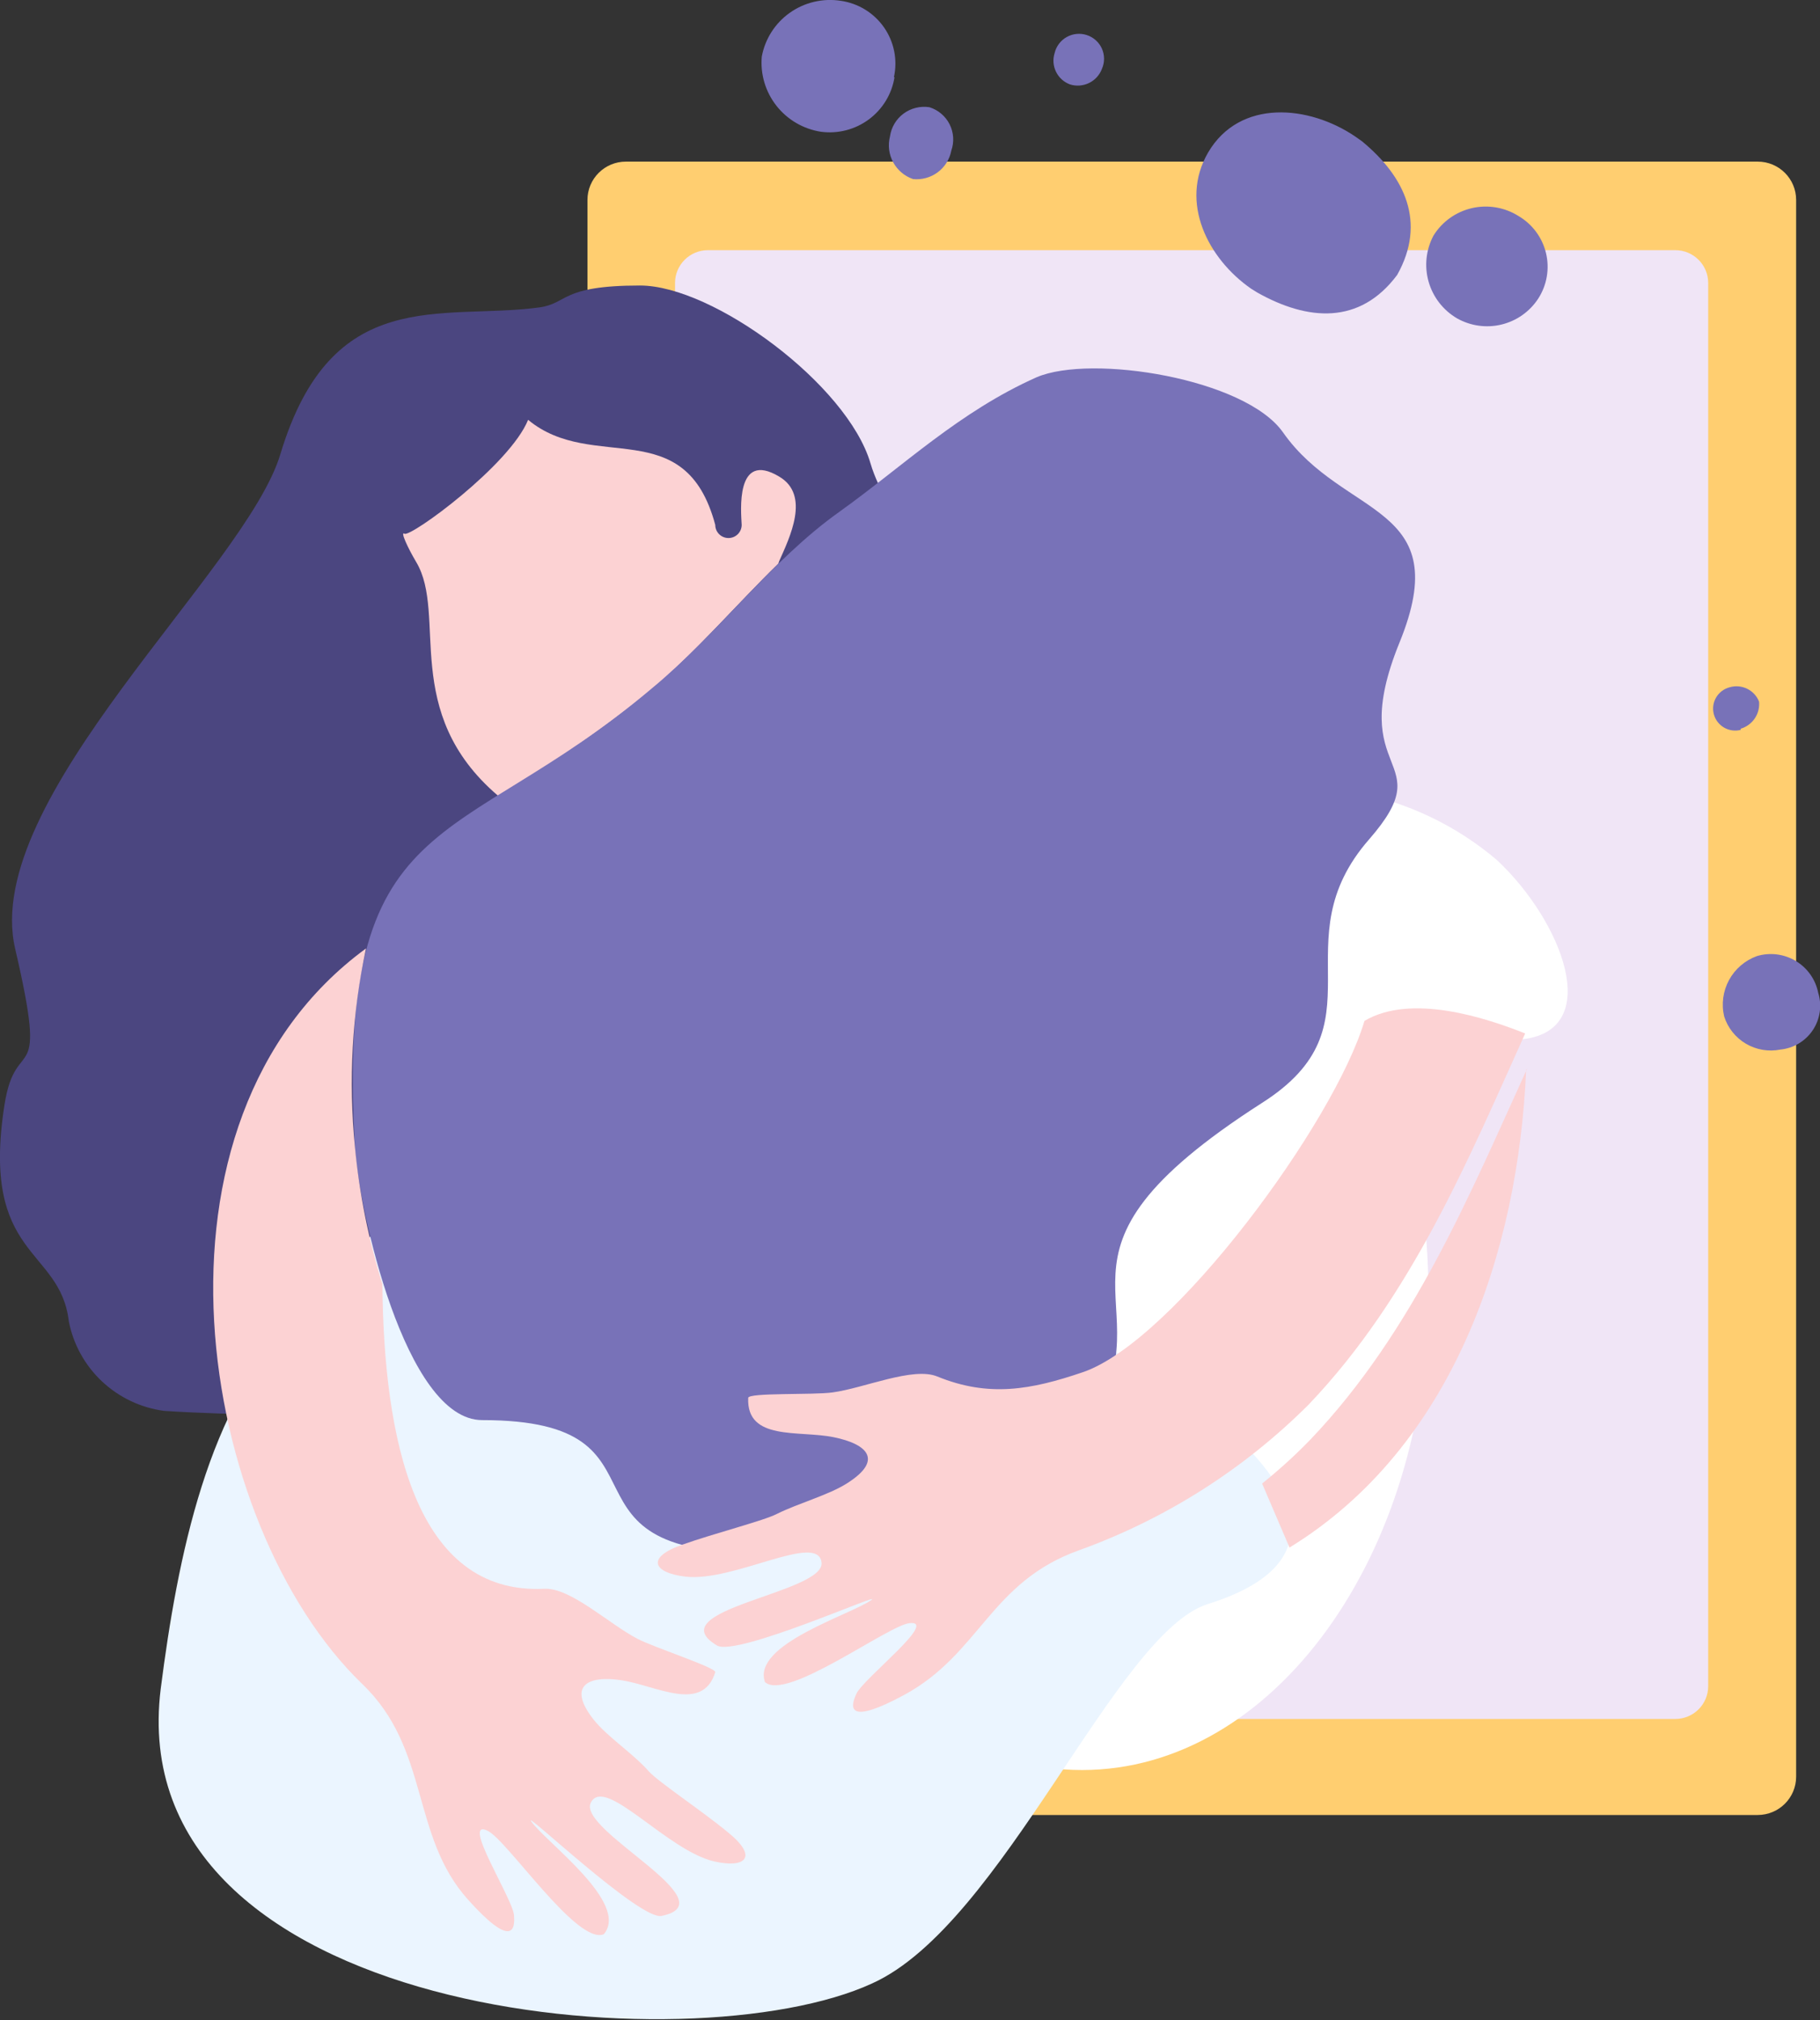 <svg width="400" height="444" viewBox="0 0 400 444" fill="none" xmlns="http://www.w3.org/2000/svg">
<rect x="0" y="0" width="400" height="444" fill="#333333" stroke="none"/>
<g clip-path="url(#clip0_1_578)">
<path d="M386.303 35.522H137.565C132.897 35.522 129.113 39.29 129.113 43.938V390.523C129.113 395.171 132.897 398.939 137.565 398.939H386.303C390.97 398.939 394.754 395.171 394.754 390.523V43.938C394.754 39.29 390.97 35.522 386.303 35.522Z" fill="#FFCE70"/>
<path d="M368.188 54.987H155.597C151.6 54.987 148.359 58.214 148.359 62.195V370.626C148.359 374.607 151.6 377.834 155.597 377.834H368.188C372.186 377.834 375.426 374.607 375.426 370.626V62.195C375.426 58.214 372.186 54.987 368.188 54.987Z" fill="#F0E5F6"/>
<path d="M237.815 389.056C279.848 389.056 313.923 341.982 313.923 283.915C313.923 225.847 279.848 178.774 237.815 178.774C195.782 178.774 161.707 225.847 161.707 283.915C161.707 341.982 195.782 389.056 237.815 389.056Z" fill="white"/>
<path fill-rule="evenodd" clip-rule="evenodd" d="M297.668 174.113C309.264 176.284 320.085 181.448 329.048 189.09C343.35 202.513 352.496 226.208 334.812 228.41C324.974 229.618 299.662 230.697 290.647 226.208C276.648 219.173 278.121 182.141 294.331 176.573C294.721 176.4 297.192 173.767 297.668 174.113Z" fill="white"/>
<path fill-rule="evenodd" clip-rule="evenodd" d="M118.408 67.59C124.953 66.727 123.002 62.756 140.643 62.756C156.766 62.756 186.238 84.553 191.309 101.817C193.129 108.033 196.813 112.305 199.717 123.139C207.519 152.489 221.041 161.25 222.038 196.513C222.471 211.62 205.828 260.91 197.723 270.664C181.514 290.259 174.362 294.403 148.271 302.517C120.619 311.149 65.921 312.056 36.059 310.114C30.939 309.43 26.165 307.162 22.409 303.631C18.653 300.099 16.105 295.483 15.125 290.432C13.218 274.074 -4.335 276.664 0.996 242.782C3.553 226.597 10.791 240.581 3.336 208.555C-4.335 175.623 54.089 125.168 61.631 99.789C72.9 62.411 96.867 70.439 118.408 67.59Z" fill="#4B4680"/>
<path fill-rule="evenodd" clip-rule="evenodd" d="M88.892 117.312C87.939 116.708 89.543 120.29 91.493 123.571C98.384 135.181 87.939 156.503 109.436 174.889C121.233 168.064 132.466 160.314 143.026 151.712C153.168 143.08 161.75 132.98 171.025 123.916C171.116 123.737 171.188 123.549 171.242 123.355C173.539 118.176 178.176 108.81 171.242 104.752C161.533 98.926 162.877 112.608 163.007 115.37C163.007 116.137 162.701 116.873 162.156 117.415C161.612 117.957 160.873 118.262 160.103 118.262C159.333 118.262 158.594 117.957 158.049 117.415C157.505 116.873 157.199 116.137 157.199 115.37C150.568 90.552 130.327 104.105 116.068 92.279C112.037 102.249 90.193 118.176 88.892 117.312Z" fill="#FCD2D3"/>
<path fill-rule="evenodd" clip-rule="evenodd" d="M96.956 249.99C86.554 261.687 83.954 272.391 65.317 289.828C45.639 308.431 39.008 342.485 35.324 371.187C26.396 443.525 151.913 454.359 191.744 435.929C220.35 422.981 245.271 358.929 265.425 352.585C321.509 335.061 232.962 284.692 209.081 283.527C181.646 282.232 142.421 255.644 98.69 251.846L96.956 249.99Z" fill="#EBF5FF"/>
<path fill-rule="evenodd" clip-rule="evenodd" d="M78.015 252.148C78.795 265.485 88.98 312.142 105.97 312.142C151.609 312.142 117.542 343.046 170.376 341.233C179.868 340.974 196.641 332.342 195.687 322.501C194.604 310.977 234.262 321.422 239.766 312.617C257.103 285.037 224.293 276.448 277.343 242.437C304.518 225.172 281.027 207.217 300.921 184.471C316.914 166.128 295.46 171.091 307.552 141.31C320.121 110.579 295.373 114.118 281.981 95.041C273.702 83.215 239.896 77.777 227.847 82.913C210.814 90.509 198.591 102.379 184.505 112.478C169.422 123.182 157.98 139.152 143.244 151.323C100.032 187.881 73.681 176.314 78.015 252.148Z" fill="#7872B8"/>
<path fill-rule="evenodd" clip-rule="evenodd" d="M335.204 227.158C326.535 223.705 310.152 218.309 299.88 224.395C293.292 246.666 257.969 294.791 237.989 301.611C226.59 305.495 217.315 307.179 206.002 302.56C200.671 300.359 189.966 305.107 182.988 306.056C178.654 306.661 164.438 306.056 164.438 307.265C164.048 316.76 175.533 314.343 183.205 315.897C190.876 317.451 194.083 321.033 186.152 326.04C182.078 328.63 175.62 330.356 170.809 332.73C167.948 334.241 156.896 337.046 150.005 339.506C141.727 342.398 143.72 345.722 150.568 346.542C161.187 347.836 179.737 336.701 180.561 343.434C181.384 350.167 144.371 353.793 157.59 361.691C161.924 364.195 194.387 349.649 191.526 351.678C186.932 354.958 165.218 361.432 168.122 369.719C172.803 374.035 195.124 357.289 199.891 356.771C206.392 356.08 189.836 368.856 188.232 372.266C186.629 375.675 186.629 379.085 198.764 372.525C215.494 363.418 217.575 347.707 237.252 340.715C256.194 333.866 273.389 322.947 287.615 308.732C310.412 284.864 323.111 253.918 335.204 227.158Z" fill="#FCD2D3"/>
<path fill-rule="evenodd" clip-rule="evenodd" d="M84.04 282.275C84.344 316.2 91.192 350.599 119.624 349.218C125.388 348.916 133.883 356.987 140.124 360.224C143.982 362.21 157.461 366.569 157.201 367.562C154.384 376.582 144.198 370.497 136.657 369.331C129.115 368.166 124.651 370.583 130.459 377.964C133.45 381.762 139.127 385.387 142.638 389.401C144.848 391.775 154.297 398.034 159.975 402.738C166.779 408.22 163.789 410.68 157.071 409.169C146.626 406.838 132.93 390.135 129.852 396.221C126.775 402.307 160.451 418.104 145.369 421.125C140.601 422.074 114.726 397.472 116.763 400.364C119.97 404.939 138.434 418.276 132.713 425.139C126.862 427.642 111.475 404.421 107.141 402.393C101.247 399.587 112.559 417.111 112.949 420.866C113.339 424.621 112.126 427.858 102.894 417.586C90.195 403.472 94.572 384.438 79.576 370.108C43.559 335.32 28.606 246.408 80.443 208.469C77.372 222.817 76.554 237.551 78.016 252.148C78.976 262.371 80.995 272.466 84.04 282.275Z" fill="#FCD2D3"/>
<path fill-rule="evenodd" clip-rule="evenodd" d="M335.421 235.1C333.688 275.11 319.341 318.099 283.411 340.154C283.411 340.154 280.031 332.256 277.387 326.084C281.111 323.1 284.643 319.885 287.962 316.459C310.76 292.59 323.416 261.644 335.638 234.884L335.421 235.1Z" fill="#FCD2D3"/>
<path fill-rule="evenodd" clip-rule="evenodd" d="M196.596 16.962C196.007 20.668 193.986 23.997 190.965 26.239C187.945 28.481 184.163 29.458 180.429 28.961C176.56 28.363 173.064 26.322 170.65 23.253C168.236 20.183 167.083 16.314 167.427 12.43C168.147 8.542 170.361 5.087 173.598 2.799C176.835 0.51 180.84 -0.432 184.763 0.172C186.671 0.443 188.501 1.102 190.141 2.109C191.78 3.116 193.194 4.449 194.292 6.025C195.39 7.601 196.15 9.386 196.524 11.268C196.898 13.15 196.878 15.088 196.466 16.962H196.596ZM231.789 11.653C231.965 10.913 232.294 10.216 232.755 9.609C233.216 9.002 233.799 8.497 234.466 8.127C235.134 7.756 235.872 7.528 236.633 7.457C237.394 7.386 238.161 7.474 238.886 7.715C239.612 7.955 240.278 8.344 240.844 8.855C241.411 9.367 241.863 9.99 242.174 10.685C242.485 11.381 242.647 12.133 242.65 12.894C242.653 13.655 242.497 14.409 242.191 15.106C241.69 16.469 240.681 17.588 239.374 18.231C238.067 18.874 236.561 18.991 235.17 18.559C233.823 18.061 232.721 17.066 232.092 15.78C231.462 14.494 231.354 13.017 231.789 11.653ZM315.048 51.793C315.983 50.28 317.21 48.967 318.658 47.93C320.105 46.892 321.746 46.151 323.483 45.75C325.221 45.348 327.021 45.294 328.78 45.591C330.539 45.887 332.221 46.529 333.729 47.477C335.238 48.362 336.552 49.542 337.593 50.945C338.633 52.348 339.378 53.946 339.783 55.643C340.188 57.34 340.244 59.101 339.948 60.821C339.653 62.54 339.011 64.182 338.063 65.648C336.2 68.5 333.314 70.535 329.995 71.337C326.676 72.139 323.174 71.648 320.206 69.964C317.167 68.175 314.935 65.29 313.975 61.907C313.015 58.524 313.399 54.902 315.048 51.793ZM386.129 210.152C387.547 209.727 389.039 209.601 390.509 209.784C391.979 209.967 393.394 210.455 394.663 211.215C395.933 211.975 397.029 212.991 397.88 214.198C398.732 215.405 399.32 216.776 399.608 218.223C400.033 219.593 400.146 221.039 399.94 222.458C399.735 223.876 399.215 225.232 398.418 226.426C397.622 227.62 396.569 228.622 395.335 229.361C394.102 230.1 392.719 230.556 391.286 230.697C388.687 231.212 385.987 230.752 383.707 229.405C381.428 228.059 379.727 225.921 378.934 223.403C378.299 220.7 378.681 217.859 380.006 215.418C381.332 212.976 383.51 211.103 386.129 210.152ZM382.575 160.43C381.957 160.589 381.314 160.625 380.683 160.536C380.051 160.448 379.443 160.236 378.894 159.913C378.345 159.591 377.864 159.163 377.481 158.656C377.097 158.149 376.818 157.571 376.659 156.956C376.499 156.341 376.463 155.701 376.552 155.072C376.641 154.443 376.854 153.838 377.178 153.29C377.502 152.743 377.931 152.265 378.44 151.883C378.95 151.501 379.53 151.223 380.148 151.064C381.425 150.692 382.795 150.809 383.99 151.392C385.185 151.975 386.118 152.982 386.605 154.215C386.731 155.519 386.397 156.826 385.662 157.912C384.927 158.999 383.835 159.797 382.575 160.171V160.43ZM307.074 60.426C313.531 48.902 308.807 38.845 299.315 31.033C299.315 31.033 298.102 30.17 297.842 29.997C287.743 23.134 272.487 21.624 265.509 33.536C259.138 44.499 265.509 56.886 274.957 63.447L276.344 64.31C287.396 70.525 298.839 71.475 307.074 60.426ZM209.078 33.105C209.409 32.164 209.546 31.168 209.481 30.174C209.417 29.18 209.153 28.209 208.704 27.319C208.255 26.429 207.631 25.638 206.869 24.994C206.106 24.349 205.222 23.863 204.267 23.566C203.273 23.413 202.258 23.459 201.282 23.701C200.306 23.943 199.387 24.375 198.581 24.974C197.774 25.572 197.095 26.325 196.583 27.187C196.071 28.049 195.736 29.005 195.599 29.997C195.11 31.907 195.36 33.93 196.299 35.665C197.239 37.4 198.799 38.72 200.67 39.363C202.604 39.559 204.541 39.024 206.098 37.865C207.655 36.706 208.719 35.007 209.078 33.105Z" fill="#7872B8"/>
</g>
<defs>
<clipPath id="clip0_1_578">
<rect width="400" height="444" fill="white"/>
</clipPath>
</defs>
</svg>
